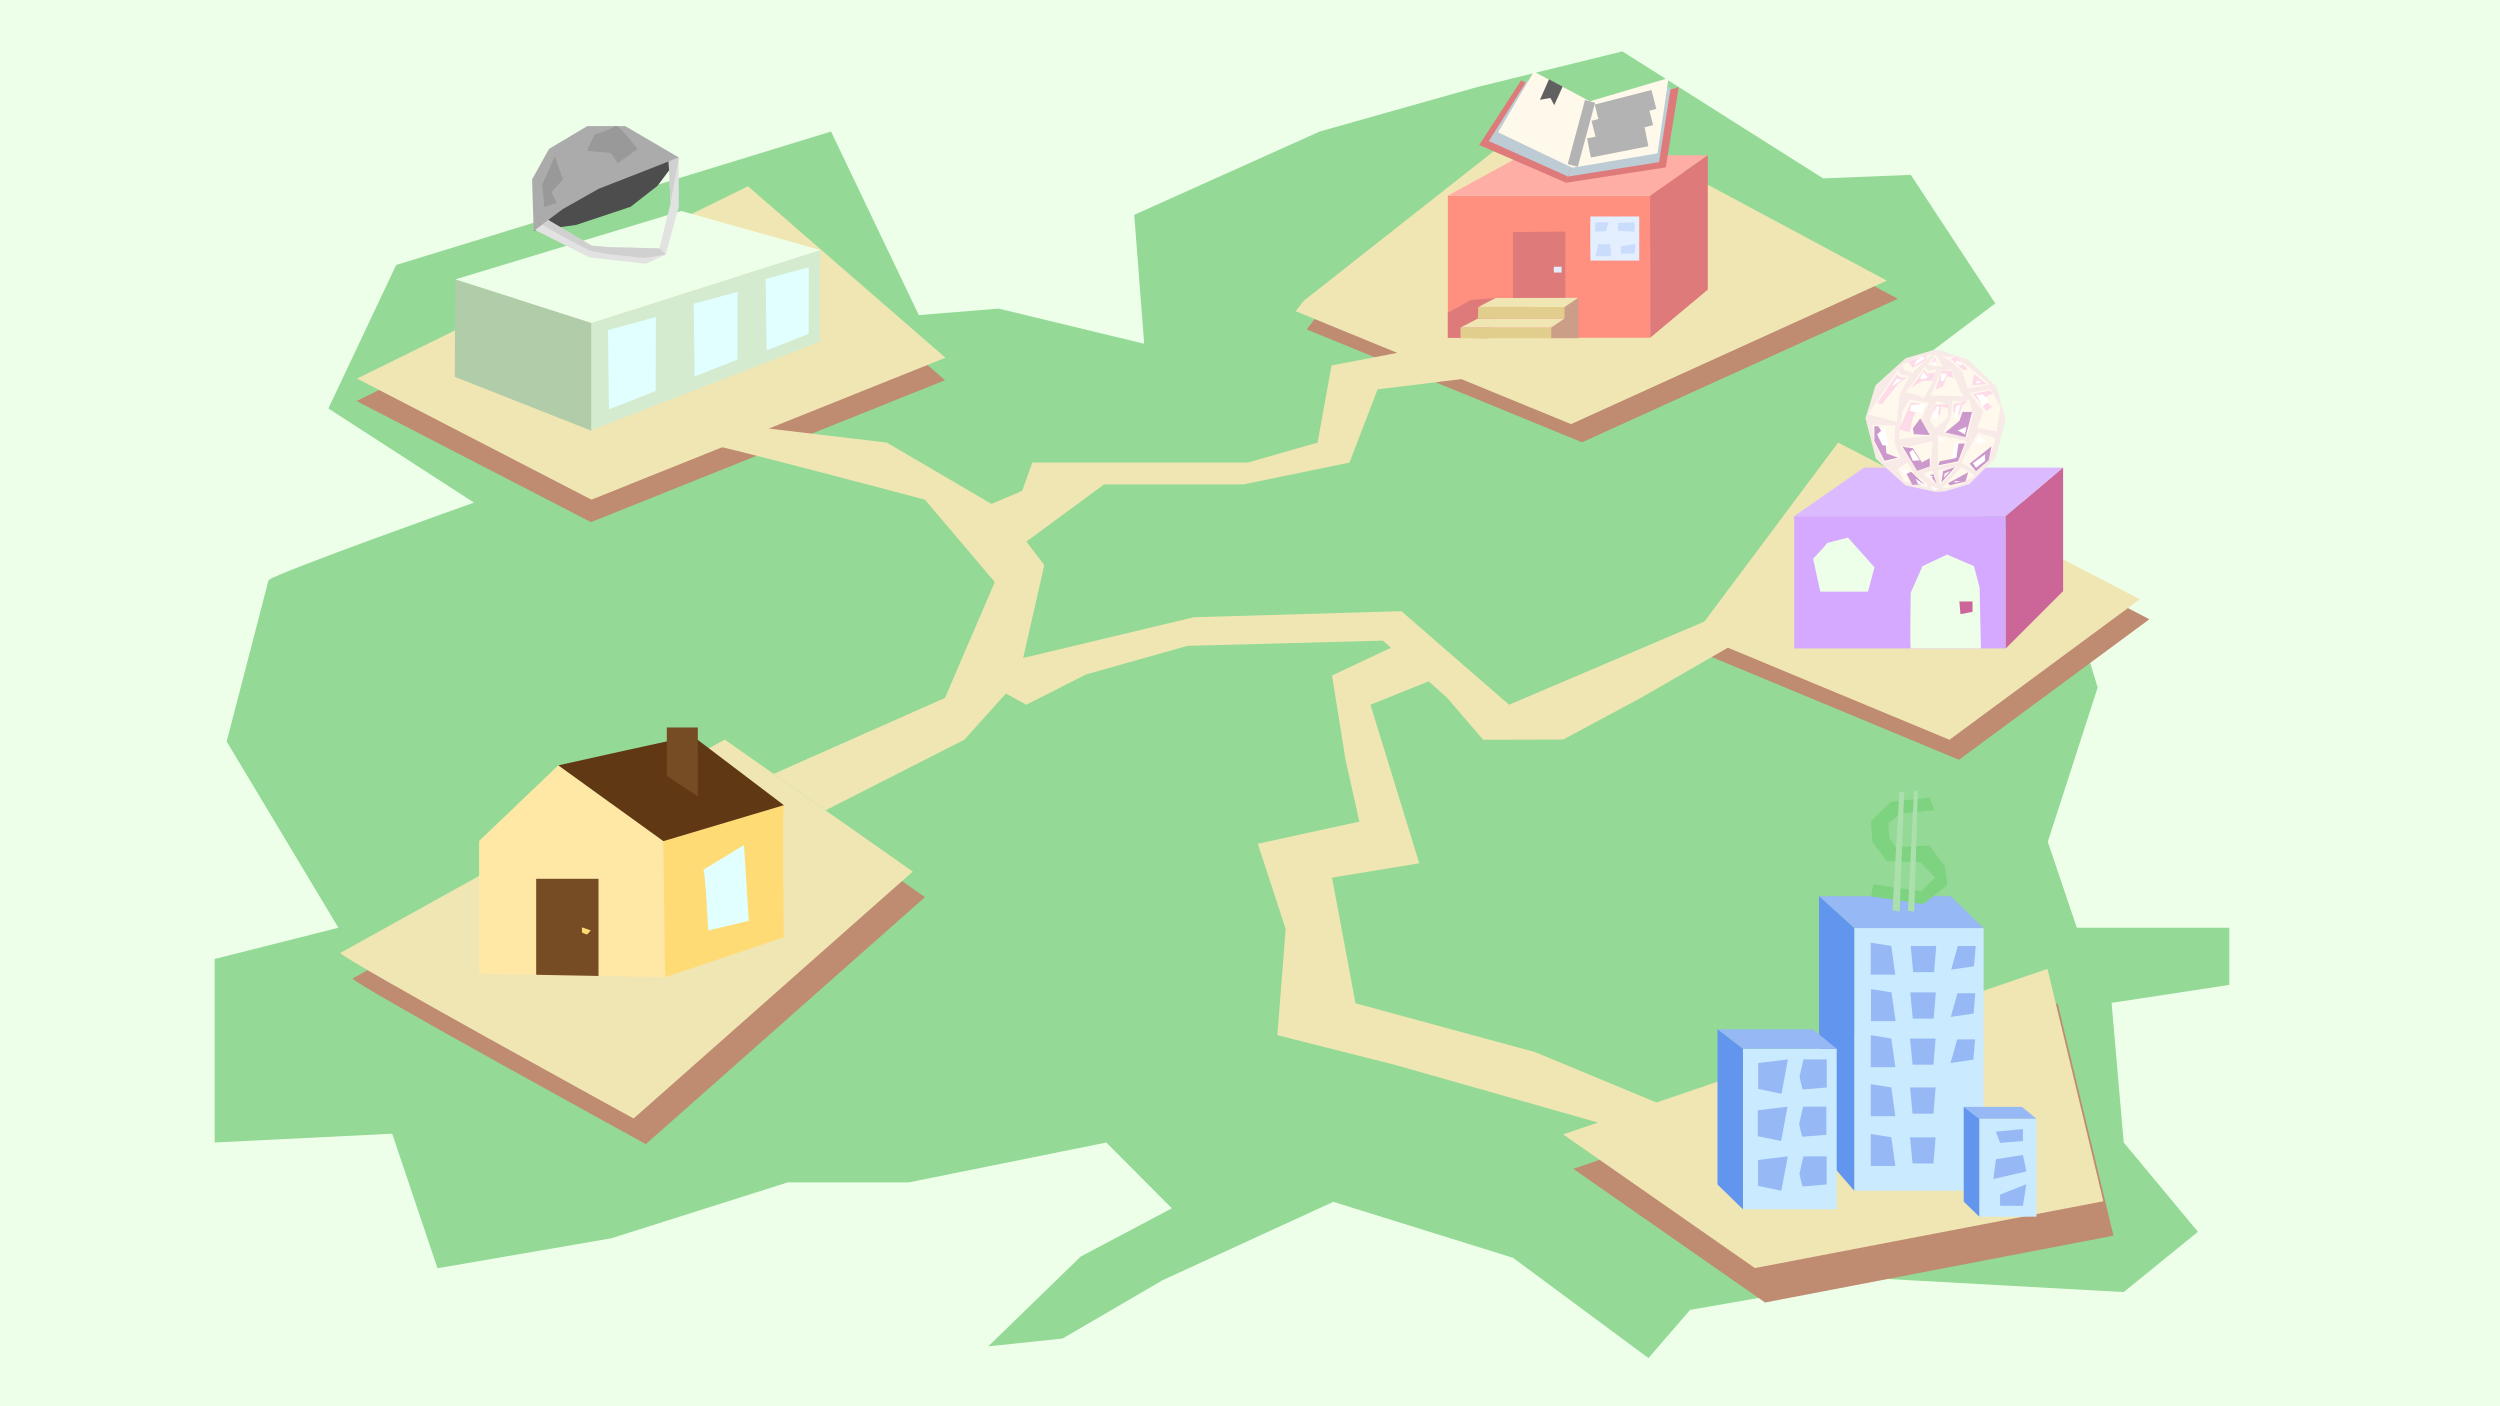 <svg xmlns="http://www.w3.org/2000/svg" viewBox="0 0 1920 1080"><defs><style>.cls-1{fill:#edffe9;}.cls-2{fill:#94d996;}.cls-3{fill:#bf8b71;}.cls-4{fill:#f0e6b3;}.cls-5{fill:#ccc;}.cls-6{fill:#ff8f7f;}.cls-7{fill:#ffaea5;}.cls-8{fill:#de7a7a;}.cls-9{fill:#e1ce8c;}.cls-10{fill:#cb9e87;}.cls-11{fill:#e3efff;}.cls-12{fill:#c9dcfc;}.cls-13{fill:#bdccd4;}.cls-14{fill:#fff9eb;}.cls-15,.cls-16{fill:#606060;}.cls-15,.cls-17{stroke:#b3b3b3;stroke-miterlimit:10;}.cls-15{stroke-width:8px;}.cls-17{fill:none;stroke-width:15px;}.cls-18{fill:#d5a9ff;}.cls-19{fill:#dbbaff;}.cls-20{fill:#cc6598;}.cls-21{fill:#f8eae7;}.cls-22{fill:#fff9ed;}.cls-23{fill:#c9c;}.cls-24{fill:#fddbe9;}.cls-25{fill:#fff;}.cls-26{fill:#caeaff;}.cls-27{fill:#96b8f5;}.cls-28{fill:#6295ee;}.cls-29{fill:#7dd37f;}.cls-30{fill:#abe0ac;}.cls-31{fill:#b1cca9;}.cls-32{fill:#d4ebcf;}.cls-33{fill:#4d4d4d;}.cls-34{fill:#ababab;}.cls-35{fill:#999;}.cls-36{fill:#e2e2e2;}.cls-37{fill:#d0d0d0;}.cls-38{fill:#e1ffff;}.cls-39{fill:#ffe7a6;}.cls-40{fill:#ffdb75;}.cls-41{fill:#603813;}.cls-42{fill:#754c24;}</style></defs><g id="Слой_2" data-name="Слой 2"><g id="Слой_3" data-name="Слой 3"><rect class="cls-1" width="1920" height="1080"/><path class="cls-2" d="M206.23,445.59C212,440,364,386,364,386L252.19,313.68l52.09-110.2L638.23,101l67.41,141,61.27-5,111.83,27-7.65-99,142.46-64L1134,67l112-27.53L1400.16,137l67.34-2.71L1532.36,233l-84.69,63.83L1572.7,402,1611,528l-38.3,118.5,22.3,66h117.11v43.9l-90.39,13.79L1631,877.43,1688,946l-57,46.32L1437.5,981.6,1298,1006l-32,37-104-77-138-43L893,983.13,816,1028l-57,6,71-69,70-37-50.36-50.55L698,908.06H605L469.5,951l-133.5,23L301.21,870.68l-136.34,6.75V736.5l95-24-85.79-143Z"/><polygon class="cls-3" points="273.85 308 453.88 401 725.77 292 574.11 160.29 273.85 308"/><polyline class="cls-3" points="1003.55 253 1215 339.68 1457.5 229.48 1202.7 93 1009.68 245"/><polygon class="cls-3" points="1309.11 502.32 1504.5 583.51 1650.72 475.58 1419 355.25 1309.11 502.32"/><polygon class="cls-3" points="1208.31 897.68 1355.54 1000.32 1623.15 949 1580.26 770.53 1208.31 897.68"/><path class="cls-3" d="M270.68,751.53C274,757,496,878.68,496,878.68L710.34,689,566,587.62Z"/><path class="cls-4" d="M261.3,731.89C264.62,737.36,486.62,859,486.62,859L701,669.36,556.62,568Z"/><polygon class="cls-4" points="274.19 290.74 454.22 383.74 726.11 274.74 574.45 143.03 274.19 290.74"/><polyline class="cls-4" points="995.11 239.04 1206.56 325.72 1449.06 215.52 1194.26 79.04 1001.24 231.04"/><polygon class="cls-4" points="1301.81 486.96 1497.2 568.15 1643.42 460.22 1411.7 339.89 1301.81 486.96"/><polygon class="cls-4" points="1200.52 871.23 1347.75 973.87 1615.36 922.55 1572.46 744.09 1200.52 871.23"/></g><g id="Слой_2-2" data-name="Слой 2"><line class="cls-5" x1="624" y1="123" x2="644" y2="118"/><path class="cls-4" d="M537,339.68c5-.68,173.32,44.06,173.32,44.06L764,447l-38.23,89L594.16,594.35l39.84,28L740.77,568,782,522l20-88-32-42-89-52.11L561.53,325.72Z"/><polygon class="cls-4" points="1113.02 263.38 1148 288 1058 299 1036.43 355.25 955 372 848 372 788.24 415.94 745 394 785 377 792.85 355.25 958.3 355.25 1011.91 339.89 1022.64 280.64 1113.02 263.38"/><polygon class="cls-4" points="1316.77 474.03 1158.98 541.23 1076.26 469.38 916.94 474.03 785.79 505.31 753 522 788.25 541.23 834 518 912 496 1062 492 1111.49 536 1139.06 568.15 1200.52 567.98 1260.09 536 1352 483 1316.77 474.03"/><polygon class="cls-4" points="1262 872 1301.81 859.04 1178.89 808 1041.02 770.53 1023 674 1090 663 1052.5 541.23 1108.43 518.77 1094.42 485.16 1023 518.77 1033.36 583.51 1044 631 966 648 987.4 713.51 981 795 1072 818 1262 872"/><rect class="cls-6" x="1111.94" y="150.27" width="155.39" height="109.12"/><polyline class="cls-7" points="1168.73 119.22 1311.6 119.22 1267.23 150.27 1111.94 150.27"/><polygon class="cls-8" points="1267.33 259.39 1311.6 222.42 1311.6 119.22 1267.23 150.27 1267.33 259.39"/><polygon class="cls-8" points="1111.94 240.22 1129.42 230.46 1148.54 228.84 1150.56 240.22 1143.17 259.75 1111.94 259.39 1111.94 240.22"/><rect class="cls-9" x="1121.69" y="251.53" width="69.84" height="8.21"/><polygon class="cls-4" points="1135 244.66 1121.69 251.53 1191.53 251.53 1202.11 244.66 1135 244.66"/><polygon class="cls-9" points="1135 244.66 1202.45 244.66 1202.45 235.78 1135.24 235.78 1135 244.66"/><polygon class="cls-4" points="1148.54 228.84 1135.56 235.71 1202.45 235.78 1212.21 228.69 1148.54 228.84"/><polygon class="cls-10" points="1212.21 228.69 1201.56 235.78 1201.56 244.66 1191.53 251.53 1191.53 259.75 1212.21 259.75 1212.21 228.69"/><path class="cls-11" d="M1221.46,166.27c-.32.92,0,33.87,0,33.87h37.48V166.27Z"/><polygon class="cls-12" points="1225.39 170.69 1224.96 177.87 1233.35 177.63 1235.48 170.69 1225.39 170.69"/><path class="cls-12" d="M1227.32,187.42c0,.76-1.93,9.39-1.93,9.39h11.89s-.25-9.85-1.18-9.39S1227.32,187.42,1227.32,187.42Z"/><polygon class="cls-12" points="1242.7 171.3 1242.7 177.25 1255.36 177.93 1255.36 170.69 1242.7 171.3"/><polygon class="cls-12" points="1244.87 189.04 1244.81 194.81 1255.36 194.81 1256.11 187.42 1244.87 189.04"/><polygon class="cls-8" points="1218.63 86.03 1202.71 140.32 1279.32 128.56 1289.26 67.02 1218.63 86.03"/><polygon class="cls-8" points="1168.2 61.79 1218.63 86.03 1202.71 140.32 1136.05 111.36 1168.2 61.79"/><polygon class="cls-13" points="1218.78 84.53 1204.25 135.55 1274.14 124.5 1283.21 66.67 1218.78 84.53"/><polygon class="cls-13" points="1172.77 61.75 1218.78 84.53 1204.25 135.55 1143.44 108.34 1172.77 61.75"/><polygon class="cls-14" points="1221.08 77.78 1207.47 128.8 1272.95 117.75 1281.46 59.92 1221.08 77.78"/><polygon class="cls-14" points="1177.97 55 1221.08 77.78 1207.47 128.8 1150.5 101.59 1177.97 55"/><line class="cls-15" x1="1221.15" y1="77.86" x2="1207.88" y2="127.05"/><polygon class="cls-16" points="1189.62 60.92 1182.7 76.66 1190.72 75.2 1193.63 80.79 1200.14 66.48 1189.62 60.92"/><line class="cls-17" x1="1226.58" y1="87.56" x2="1270.18" y2="76.36"/><line class="cls-17" x1="1220.32" y1="113.61" x2="1264.49" y2="104.94"/><line class="cls-17" x1="1224.12" y1="100.04" x2="1267.72" y2="88.84"/><polygon class="cls-8" points="1161.9 228.81 1161.9 178.21 1202.11 177.87 1202.11 228.69 1161.9 228.81"/><path class="cls-11" d="M1193.52,204.83c-.59.2,0,4.46,0,4.46h5.77v-4.46Z"/><rect class="cls-18" x="1377.94" y="396.43" width="162.5" height="101.57"/><polygon class="cls-19" points="1431.53 359.14 1377.94 396.43 1540.44 396.43 1584.47 359.14 1431.53 359.14"/><polygon class="cls-20" points="1584.47 453.97 1540.44 498 1540.44 396.43 1584.47 359.14 1584.47 453.97"/><polygon class="cls-21" points="1484.29 269 1489.57 269 1511.61 276.18 1533.12 296.81 1540.38 322.1 1532.63 351.55 1512.66 371.68 1493.96 377.3 1486.49 377.81 1463.48 372.76 1440.67 352.32 1432.64 321.27 1440.41 295.91 1463.48 275.13 1484.29 269"/><polygon class="cls-22" points="1483.87 272.09 1472.73 274.4 1460.96 279.86 1462.43 284.28 1468.94 286.17 1483.87 272.09"/><path class="cls-22" d="M1486.49,272.09c-.52,1.26-6.41,8-6.41,8l5.05,1.26h7.12Z"/><path class="cls-22" d="M1458,283.65a38.06,38.06,0,0,1,1.06,4l7.56,1.05-7.56,14.08-2.46,21.13-21.93-5.57Z"/><polygon class="cls-22" points="1491.01 273.98 1497.61 276.71 1506.99 285.33 1510.98 298.36 1528.01 295.21 1502.55 273.98 1491.01 273.98"/><polygon class="cls-22" points="1483.24 372.76 1483.24 374.9 1488.28 375.71 1483.24 372.76"/><polygon class="cls-22" points="1491.01 375.33 1506.36 358.68 1516.66 365.2 1504.81 372.76 1491.01 375.33"/><polygon class="cls-22" points="1478.51 281.33 1480.92 284.7 1487.2 283.65 1483.87 294.41 1477.35 305.93 1471.68 303.19 1463.48 301.51 1478.51 281.33"/><path class="cls-22" d="M1438.05,326.1l17.65.84s-.63,10.72-.84,11.56,4.63,13.46,4.63,13.46l-12.62,3.15-8-16.4Z"/><path class="cls-22" d="M1457.59,359.94c.42-.42,7.4-4.83,7.4-4.83l5.22,8.83,10.29,8-.81,2.32-17.47-4.84Z"/><polygon class="cls-22" points="1506.2 355.11 1518.13 362.25 1527.16 354.06 1532.63 336.4 1518.97 332.2 1511.61 345.86 1506.2 355.11"/><path class="cls-22" d="M1512.66,301.93c.63-.21,16-3.15,16-3.15l7.77,13.66-3.15,18.71-14.92-2.52,5-12.41Z"/><path class="cls-22" d="M1490.38,285.12l8.2-1.47s8.62,21,9.46,20.8-25.34-.68-25.34-.68Z"/><path class="cls-22" d="M1499.42,307.61c.84-.21,8.64,1.29,8.64,1.29l4.18-2.34,2.94,12.4-4.62,17-18.2-3.78,6-11.77Z"/><path class="cls-22" d="M1466.63,307c.21,0,14.71,2.33,14.71,2.33l-6,13,7.9,12.13-24.81,2.8L1461,316Z"/><path class="cls-22" d="M1487.2,308c1.5,0,8.65,2.51,8.65,2.51l.21,10.09-9.57,8.43L1482,323Z"/><path class="cls-22" d="M1465.37,343.13c2.52-.42,18.92-4.42,18.92-4.42l-1.59,19.34-9.88,4.21L1459.49,342Z"/><path class="cls-22" d="M1477.14,363.94c.42,0,6.73-2.78,6.73-2.78l3.33,11.17Z"/><path class="cls-22" d="M1488.28,361.16c.21.68,1.5,11.6,1.5,11.6l14-14.6Z"/><path class="cls-22" d="M1488.28,341.2c.21,1.09,0,17,0,17l16-3.05,6.12-16.4-22.11-4.59Z"/><path class="cls-23" d="M1464.11,363.73c1.05,0,3.56-1.47,3.56-1.47l10.52,10.07c-.42-.41-9.55,0-9.55,0Z"/><path class="cls-23" d="M1482,364.67c.63.32,2.87-.59,2.8-.45s2.42,7.46,2.42,7.46Z"/><polygon class="cls-23" points="1496.06 371.04 1497.51 372.76 1509.51 369.76 1511.61 362.68 1496.06 371.04"/><polygon class="cls-23" points="1491.01 370.5 1501.59 358.68 1492.28 361.83 1491.01 370.5"/><polygon class="cls-23" points="1512.66 356.12 1517.59 361.93 1527.33 353.53 1529.48 342.71 1512.66 356.12"/><path class="cls-23" d="M1489.75,354.27s-1.47,3.12-.73,3,14.81-3,14.81-3l5.16-13.66h-5.16l-2.24,11.32Z"/><polygon class="cls-23" points="1463.48 343.56 1469.05 344.21 1476.04 355.11 1481.97 351.83 1482.17 358.16 1472.41 361.63 1460.96 342.71 1463.48 343.56"/><path class="cls-23" d="M1439.52,327.36v11.35l7.77,15.14,10.3-2.35-8.82-3.32-1-12.2-5.26-8.62Z"/><path class="cls-23" d="M1504.89,323.16c-.42.42-10.92,9-10.92,9l15.54,3.56,5.06-19.38h-7.4Z"/><path class="cls-23" d="M1469.05,329.07a27.38,27.38,0,0,1,.73,4.39l12.39.66-7.42-12.85Z"/><path class="cls-24" d="M1465.51,277.75c.49.64,3.54,4.74,3.54,4.74l9.92-5.78.68-3.75Z"/><polygon class="cls-24" points="1486.17 273.98 1483.87 278.2 1487.2 279.13 1486.17 273.98"/><polygon class="cls-24" points="1497.95 275.24 1502.98 273.98 1511.14 283.65 1508.06 284.32 1497.95 275.24"/><polygon class="cls-24" points="1491.01 285 1498.9 285 1500.26 290.16 1495.01 288.9 1492.25 296.77 1486.49 299.24 1491.01 285"/><polygon class="cls-24" points="1478.2 283.65 1479.65 286.89 1486.17 286.17 1484.29 292.12 1476.09 292.68 1467.68 297.73 1478.2 283.65"/><polygon class="cls-24" points="1456.96 287.43 1460.33 290.16 1464.95 289.74 1458.43 294.05 1445.4 310.34 1441.62 309.71 1456.96 287.43"/><polygon class="cls-24" points="1467.68 309 1474.41 309.92 1469.05 321.27 1466.63 332.2 1458.43 329.82 1467.68 309"/><polygon class="cls-24" points="1515.18 302.67 1520.69 309 1525.27 315.59 1530.11 312.23 1521.87 306.56 1530.42 301.92 1528.01 299.77 1515.18 302.67"/><polygon class="cls-24" points="1500.26 310.34 1500.26 316.38 1504.54 319.09 1507.2 311.18 1511.61 308.04 1500.26 310.34"/><path class="cls-24" d="M1486.49,310.83l-1.9,5.15,5.08,3.11,1.34-7,4.9,1.45s.57-2.8-.06-3S1486.49,310.83,1486.49,310.83Z"/><path class="cls-24" d="M1515.18,292.12c0,.14-1,3.86,0,3.79s10.72-.91,10.72-.91l-9.72-7.57Z"/><polygon class="cls-25" points="1502.12 276.71 1502.79 279.58 1507.2 280.7 1506.97 278.71 1502.12 276.71"/><path class="cls-25" d="M1491,286.89c0,1-.64,5.58-.64,5.58h2.41l2.6-5.58Z"/><polygon class="cls-25" points="1477.14 285.71 1474.41 290.69 1478.2 291.08 1480.5 289.68 1477.14 285.71"/><polygon class="cls-25" points="1486.17 276.55 1484.29 280.13 1487.2 280.7 1486.17 276.55"/><path class="cls-25" d="M1471.15,277.73a18.35,18.35,0,0,1-.9,3l8.57-5.67-3.21-1Z"/><path class="cls-25" d="M1456.4,291.08a47.23,47.23,0,0,1-3.11,4.83h1.07l6.12-4.24Z"/><path class="cls-25" d="M1519,292.12c-.42.35-1.73,1.41-1.29,1.93s4,0,4,0Z"/><path class="cls-25" d="M1517.59,303.1c.54.72,5.22,8.94,5.22,8.94l4.64-4-4.07-4.85Z"/><polygon class="cls-25" points="1502.12 312.04 1500.89 320.01 1502.57 322.53 1505.94 310.34 1502.12 312.04"/><path class="cls-25" d="M1487.2,312.44s-3.33,7-3.33,7.4,3.76,2.69,3.76,2.69l1.93-10.49Z"/><path class="cls-25" d="M1467.68,311.15c.21.66-1,4.44-1,4.44l9,1.7,3.21-7Z"/><polygon class="cls-25" points="1441.62 333.58 1445.82 342.08 1450.66 342.08 1447.51 328.42 1441.62 333.58"/><path class="cls-25" d="M1466.42,347.23c0,.52,2.63,6.62,2.63,6.62s5.78-.2,5.36-.52-5.36-7.94-5.36-7.94Z"/><path class="cls-25" d="M1460.48,361.16c.69.25,3,3.43,3,3.43s1.68-1.51,1.47-1.71-1.47-3.22-1.47-3.22Z"/><polygon class="cls-25" points="1471.15 367.72 1473.15 371.71 1479.91 373.62 1471.15 367.72"/><path class="cls-25" d="M1503.41,330.68a48.67,48.67,0,0,1,5.68,3l1.3-6Z"/><path class="cls-25" d="M1500.89,341.09c-.21.57-2,10.2-2,10.2s3.84.59,3.76,0,1.61-11.81,1.61-11.81Z"/><path class="cls-25" d="M1489.56,336c.19,1.26.81,3.5.81,3.5h2v-1.75Z"/><path class="cls-25" d="M1519.63,334.55c-.24,1-2.36,4.65-2,4.93a35.4,35.4,0,0,0,3.48,1.51l4.24-2.28Z"/><polygon class="cls-25" points="1515.18 355.69 1517.59 359.23 1524.54 353.85 1524.54 348.95 1515.18 355.69"/><polygon class="cls-25" points="1500.89 369.54 1501.59 370.67 1505.94 369.54 1500.89 369.54"/><path class="cls-25" d="M1493.38,363.74a10.94,10.94,0,0,1-.51,3.27l5-5.38Z"/><path class="cls-25" d="M1479.91,364.67c.59.53,3.81,2.34,3.81,2.34l.87-1.17Z"/><path class="cls-25" d="M1484.59,374.24s-.33,2.66,0,2.38a37.62,37.62,0,0,1,4.43-1.18Z"/><path class="cls-1" d="M1467.45,498c-.75-2.42,0-42.76,0-42.76l9-20.44,18.86-8.89L1516,434.8l4.33,16.44,1,46.76Z"/><polygon class="cls-20" points="1504.79 461.95 1505.64 471.68 1514.89 469.9 1514.89 461.95 1504.79 461.95"/><path class="cls-1" d="M1403.46,416.93c-1.16,1.74-11,12.18-11,12.18l5.51,25.28h36.62l5-18.73-20.39-22.8Z"/><polygon class="cls-26" points="1523.41 914.42 1523.41 712.74 1424.06 712.74 1424.06 914.5 1523.41 914.42"/><polygon class="cls-27" points="1397.03 688.26 1424.06 712.74 1523.41 712.74 1498.11 688.26 1397.03 688.26"/><polyline class="cls-28" points="1397.03 883.25 1424.06 914.5 1424.06 712.74 1397.03 688.26"/><polygon class="cls-26" points="1410.58 928.73 1410.58 805.46 1338.61 805.46 1338.61 928.78 1410.58 928.73"/><polygon class="cls-27" points="1319.03 790.49 1338.61 805.46 1410.58 805.46 1392.25 790.49 1319.03 790.49"/><polyline class="cls-28" points="1319.03 909.68 1338.61 928.78 1338.61 805.46 1319.03 790.49"/><path class="cls-29" d="M1481.83,612.5l4,9.74-26.18,2.45-9.39,7.71.71,11,4.8,7.18,25.83-1.25,12,15.89s2.42,14.07,1.57,14.71-17.94,14.41-17.94,14.41L1437,688.38l1.7-9.25s36.79,5.75,37.31,5.06,10.24-10.28,10.24-10.28l-11.49-11.78-25.83-.81L1438.1,646.8l-1.23-16,15.2-15Z"/><path class="cls-30" d="M1458.73,608.09a13,13,0,0,0,3.71,0l-3.53,92.12-5.48-1.26Z"/><polygon class="cls-30" points="1469.95 608.07 1472.92 606.7 1470.13 700.18 1465.24 699.44 1469.95 608.07"/><polygon class="cls-26" points="1564 934.41 1564 859.2 1520.09 859.2 1520.09 934.44 1564 934.41"/><polygon class="cls-27" points="1508.14 850.07 1520.09 859.2 1564 859.2 1552.82 850.07 1508.14 850.07"/><polyline class="cls-28" points="1508.14 922.79 1520.09 934.44 1520.09 859.2 1508.14 850.07"/><polygon class="cls-27" points="1436.71 723.99 1436.71 748.57 1455.58 748.57 1452.48 726.51 1436.71 723.99"/><polygon class="cls-27" points="1436.92 759.64 1436.92 784.22 1455.79 784.22 1452.68 762.16 1436.92 759.64"/><polygon class="cls-27" points="1467.39 726.51 1469.34 746.62 1485.38 746.62 1487.04 726.51 1467.39 726.51"/><polygon class="cls-27" points="1503.63 726.51 1517.36 726.51 1516.02 742.08 1498.51 744.67 1503.63 726.51"/><polygon class="cls-27" points="1467.07 762.18 1469.01 782.28 1485.06 782.28 1486.71 762.18 1467.07 762.18"/><polygon class="cls-27" points="1503.31 762.83 1517.03 762.83 1515.7 778.39 1498.19 780.98 1503.31 762.83"/><polygon class="cls-27" points="1436.75 795.05 1436.75 819.63 1455.63 819.63 1452.52 797.57 1436.75 795.05"/><polygon class="cls-27" points="1466.91 797.59 1468.85 817.69 1484.89 817.69 1486.55 797.59 1466.91 797.59"/><polygon class="cls-27" points="1503.15 798.24 1516.87 798.24 1515.54 813.8 1498.03 816.39 1503.15 798.24"/><polygon class="cls-27" points="1436.75 832.66 1436.75 857.24 1455.63 857.24 1452.52 835.18 1436.75 832.66"/><polygon class="cls-27" points="1466.91 835.19 1468.85 855.29 1484.89 855.29 1486.55 835.19 1466.91 835.19"/><polygon class="cls-27" points="1436.75 870.91 1436.75 895.49 1455.63 895.49 1452.52 873.43 1436.75 870.91"/><polygon class="cls-27" points="1466.91 873.45 1468.85 893.55 1484.89 893.55 1486.55 873.45 1466.91 873.45"/><polygon class="cls-27" points="1350.29 816.39 1350.29 836.31 1368.19 839.98 1373.14 813.62 1350.29 816.39"/><path class="cls-27" d="M1382.08,826.8c.37,2.81,2.32,9.94,2.32,9.94l18.54-1.55V813.62h-17.88Z"/><polygon class="cls-27" points="1532.88 869.16 1536.07 877.7 1553.63 876.29 1553.63 867.12 1532.88 869.16"/><polygon class="cls-27" points="1532.88 890.28 1530.93 905.47 1556.22 899.63 1553.63 886.97 1532.88 890.28"/><polygon class="cls-27" points="1536.07 917.43 1536.07 926.04 1553.63 926.04 1556.22 909.49 1536.07 917.43"/><polygon class="cls-27" points="1349.99 852.69 1349.99 872.62 1367.88 876.28 1372.84 849.92 1349.99 852.69"/><path class="cls-27" d="M1381.78,863.1c.37,2.81,2.31,9.94,2.31,9.94l18.54-1.54V849.92h-17.87Z"/><polygon class="cls-27" points="1350.17 890.86 1350.17 910.79 1368.06 914.46 1373.02 888.1 1350.17 890.86"/><path class="cls-27" d="M1382,901.28c.38,2.8,2.32,9.93,2.32,9.93l18.54-1.54V888.1h-17.88Z"/><polyline class="cls-31" points="454.25 247.97 454.25 330.83 349.23 289.4 349.68 214.55"/><polyline class="cls-32" points="454.25 330.35 630 262.3 630 191.86 454.25 247.97"/><polygon class="cls-1" points="523.21 162.02 349.68 214.55 454.25 247.97 630 192.04 523.21 162.02"/><polygon class="cls-33" points="409.89 177.14 442.18 172.82 484.32 158.81 504.95 142.71 521.36 120.85 472.92 136.18 429.14 158.81 409.89 177.14"/><polygon class="cls-34" points="409.86 177.25 408.65 137.77 421.68 114.3 451.06 96.81 480.09 96.81 521.29 120.91 494.17 131.57 459.83 144.97 432.34 160.5 409.86 177.25"/><path class="cls-35" d="M416.07,142.62c1.31,1.79,1.75,16.21,1.75,16.21l9.74-3-3.95-8.29,8.73-9.81-6.26-17.69Z"/><path class="cls-35" d="M456.84,103.27s-6.55,12.15-5.43,12.53,17.65,1.61,17.65,1.61l5.36,7.93,15.22-11S474.4,94.65,472.45,96.81,456.84,103.27,456.84,103.27Z"/><polygon class="cls-36" points="420.97 168.97 410.74 176.59 452.72 197.71 496.11 202.57 511.26 195.47 521.29 158.83 521.29 120.91 513.53 123.96 515 156.19 506.4 190.79 486.95 190.23 455.34 189.67 420.97 168.97"/><polygon class="cls-37" points="511.26 195.47 495.36 198.09 467.72 195.28 452.54 192.47 427.85 179.2 416.48 172.32 420.97 168.97 454.41 188.55 468.62 189.86 493.68 190.42 506.4 190.79 511.26 195.47"/><polygon class="cls-37" points="515 156.19 521.29 120.91 513.53 123.96 515 156.19"/><polygon class="cls-38" points="466.94 253.54 467.68 314.37 503.56 300.25 503.7 243.48 466.94 253.54"/><polygon class="cls-38" points="532.76 233.32 533.44 289.11 566.35 276.16 566.48 224.09 532.76 233.32"/><polygon class="cls-38" points="588.04 214.3 588.72 269.11 621.05 256.39 621.18 205.23 588.04 214.3"/><polygon class="cls-39" points="367.94 747.83 367.94 645.86 509.47 645.98 510.79 750.47 367.94 747.83"/><path class="cls-40" d="M602,618.38c-1.32,1.33,0,101.45,0,101.45l-91.21,30.64L509.47,646Z"/><polygon class="cls-39" points="428.78 587.78 367.94 645.86 509.47 645.98 428.78 587.78"/><path class="cls-41" d="M532,565.29c-2.64,0-103.17,22.49-103.17,22.49L509.47,646,602,618.38Z"/><polygon class="cls-42" points="512.11 558.68 512.11 595.88 535.92 611.59 535.92 558.68 512.11 558.68"/><path class="cls-38" d="M540.18,668c1.59,1.68,3.7,46.6,3.7,46.6l31.17-7.4L571.36,649Z"/><polygon class="cls-42" points="411.79 674.92 411.79 748.64 459.66 749.53 459.66 674.92 411.79 674.92"/><path class="cls-40" d="M447,712.22a21,21,0,0,0,0,3.75c.21.69,3.91,1.75,3.91,1.75l2.83-3.17Z"/></g></g></svg>